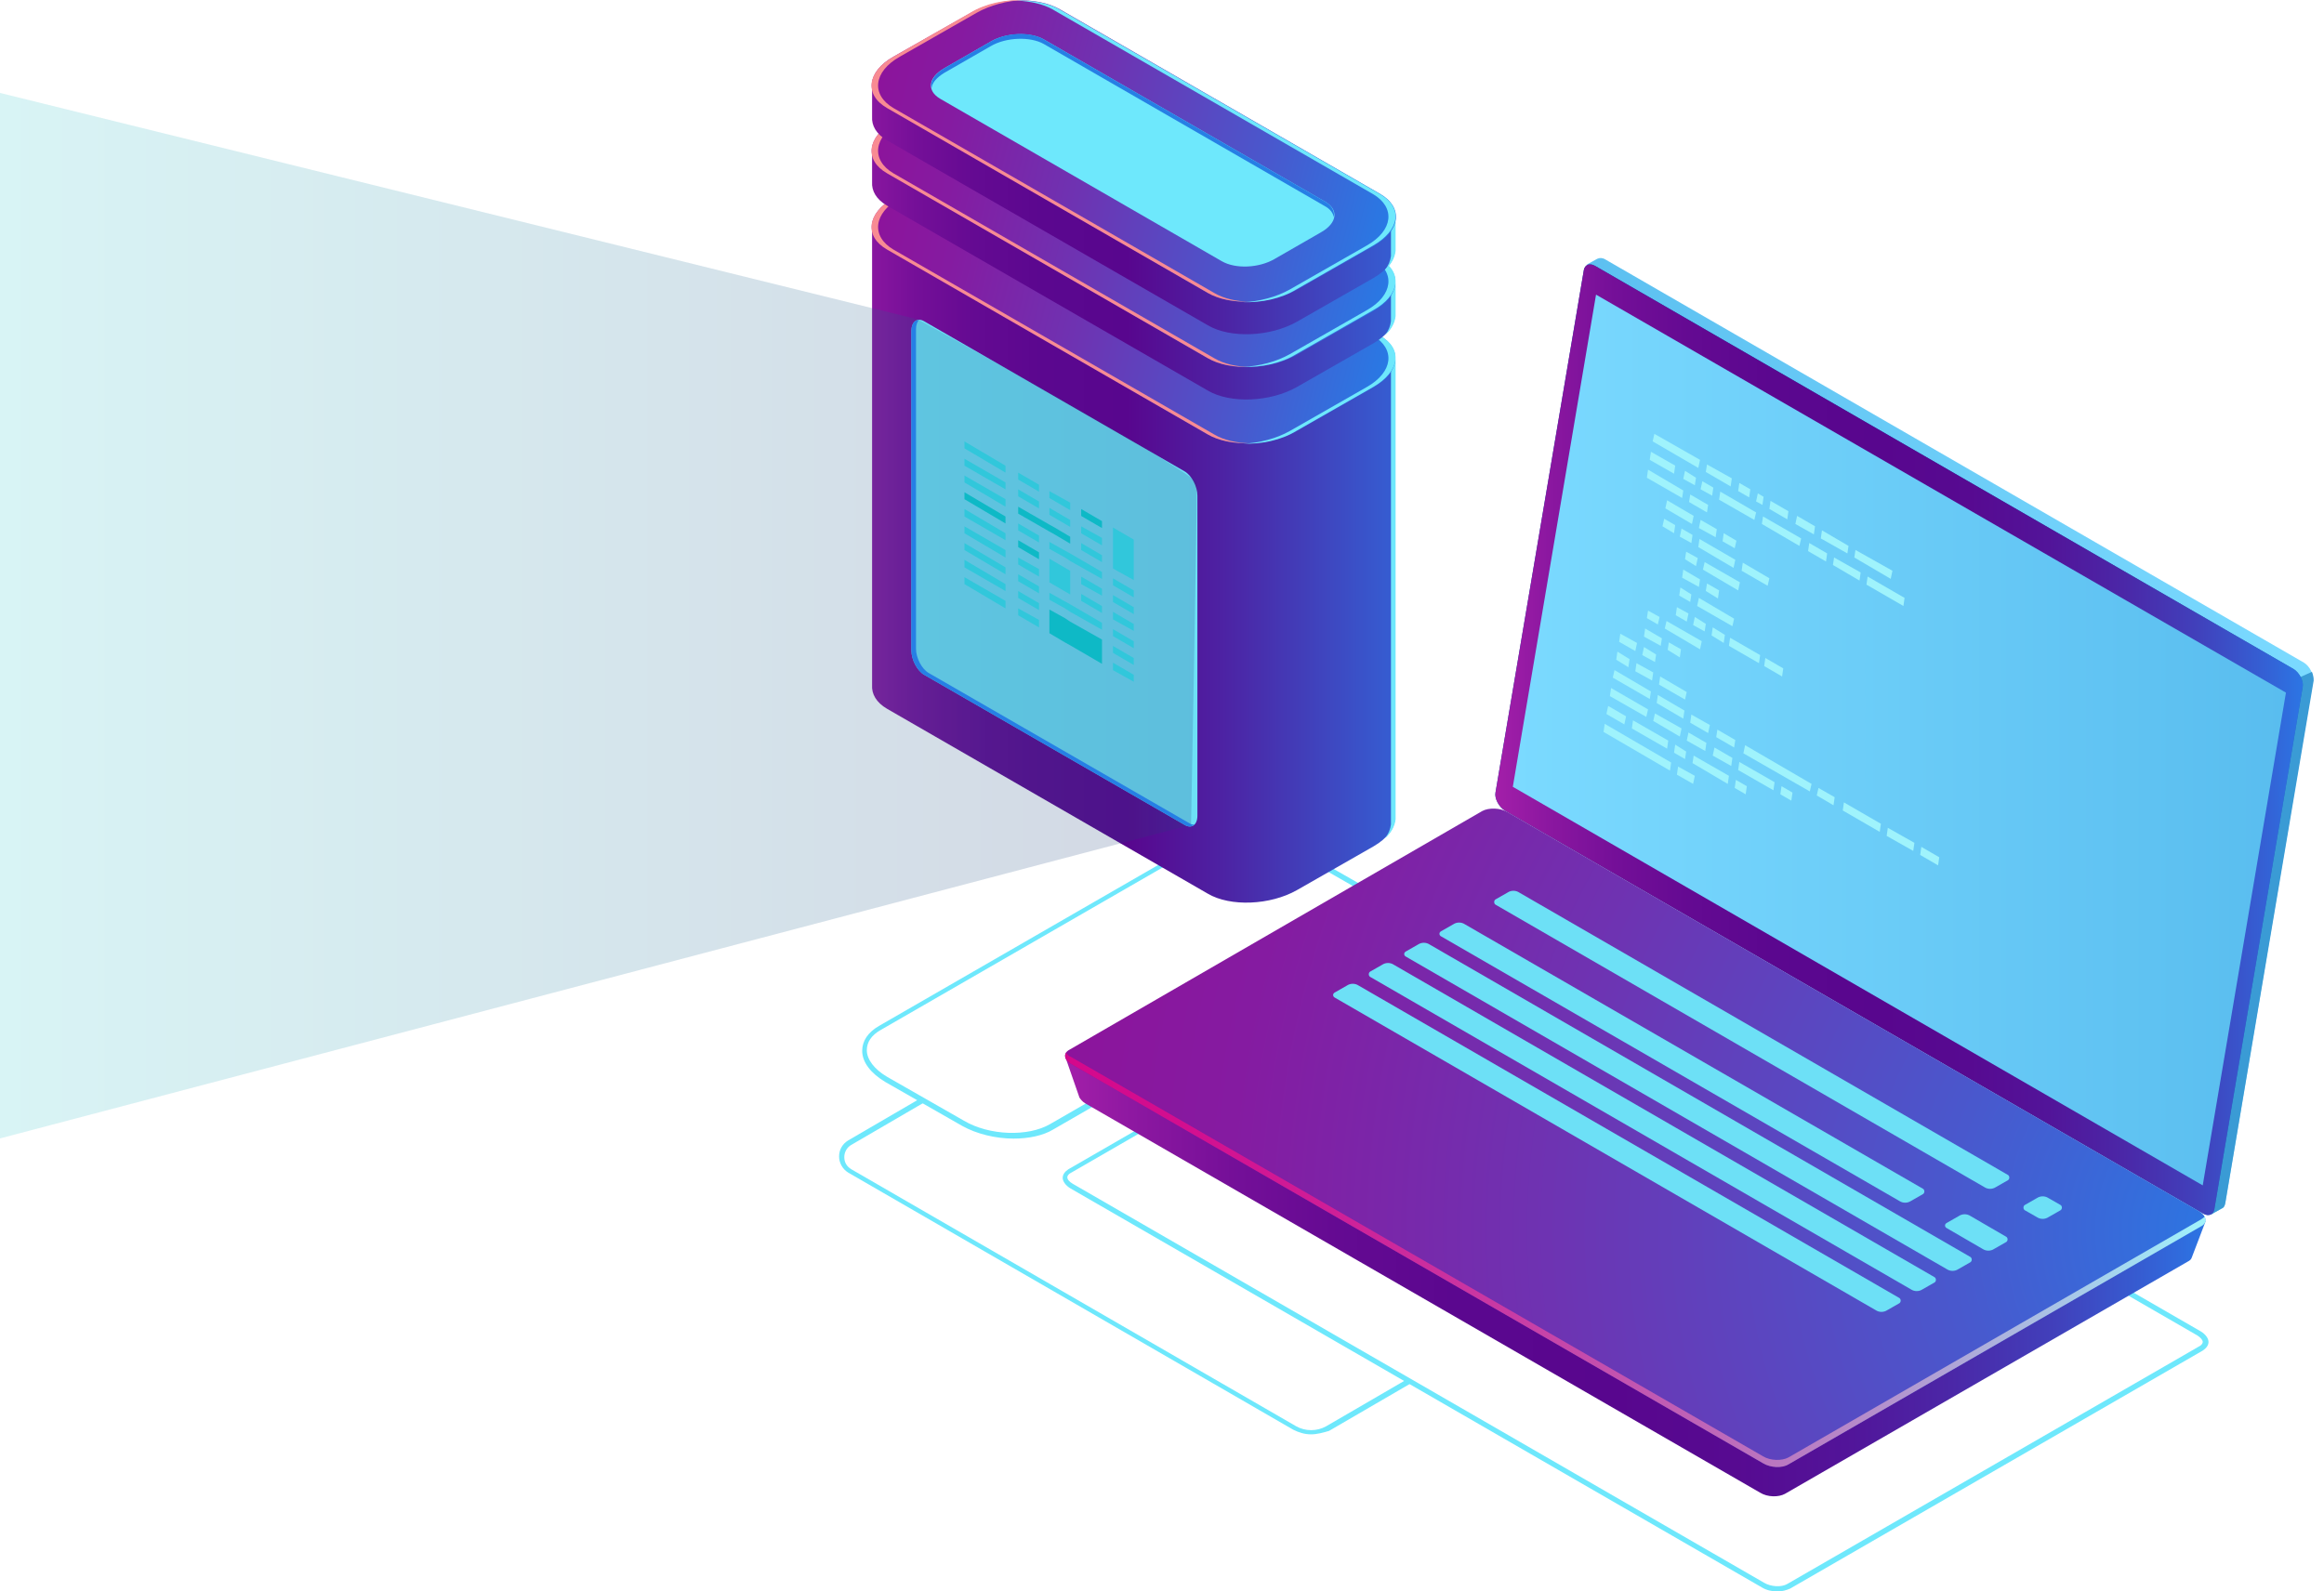 <svg width="200" height="137" viewBox="0 0 200 137" fill="none" xmlns="http://www.w3.org/2000/svg">
<path d="M87.228 98.015C85.686 98.015 84.045 97.617 82.802 96.921L76.188 93.142C74.945 92.396 74.199 91.451 74.199 90.457C74.199 89.611 74.697 88.865 75.641 88.318L103.239 72.406C105.278 71.262 108.809 71.362 111.096 72.704L117.71 76.483C118.953 77.229 119.699 78.174 119.699 79.169C119.699 80.014 119.202 80.76 118.257 81.307L90.659 97.219C89.764 97.766 88.52 98.015 87.228 98.015ZM106.621 72.008C105.427 72.008 104.284 72.257 103.389 72.754L75.791 88.666C74.995 89.114 74.597 89.711 74.597 90.407C74.597 91.202 75.244 92.048 76.338 92.694L82.951 96.473C85.139 97.766 88.471 97.866 90.36 96.772L117.958 80.859C118.754 80.412 119.152 79.815 119.152 79.119C119.152 78.323 118.505 77.478 117.411 76.832L110.798 73.052C109.654 72.356 108.113 72.008 106.621 72.008Z" fill="url(#paint0_linear)"/>
<path d="M120.103 30.934H106.428L91.212 22.132C89.273 20.989 85.842 21.138 83.554 22.431L88.726 19.398H75.051V58.98C75.001 59.725 75.399 60.471 76.344 61.018L103.942 76.931C105.881 78.074 109.312 77.925 111.6 76.632L118.213 72.853C119.407 72.157 120.004 71.312 120.053 70.466V30.934H120.103Z" fill="url(#paint1_linear)"/>
<path d="M119.705 30.934V70.964C119.655 71.362 119.506 71.759 119.208 72.157C119.755 71.66 120.053 71.063 120.103 70.516V30.934H119.705Z" fill="#6EE8FC"/>
<path d="M103.942 37.398L76.344 21.486C74.405 20.342 74.603 18.353 76.891 17.06L83.504 13.281C85.792 11.988 89.173 11.839 91.162 12.983L118.76 28.895C120.7 30.039 120.501 32.028 118.213 33.321L111.6 37.1C109.362 38.393 105.931 38.542 103.942 37.398Z" fill="url(#paint2_linear)"/>
<path d="M104.489 37.398L76.891 21.486C74.952 20.342 75.15 18.353 77.438 17.06L84.052 13.281C85.195 12.635 86.687 12.237 88.079 12.187C86.488 12.137 84.797 12.486 83.504 13.281L76.891 17.06C74.603 18.353 74.355 20.342 76.344 21.486L103.942 37.398C104.887 37.946 106.18 38.194 107.572 38.144C106.428 38.144 105.334 37.896 104.489 37.398Z" fill="#F88B93"/>
<path d="M118.76 28.895L91.162 12.983C90.218 12.436 88.875 12.187 87.532 12.237C88.676 12.287 89.77 12.536 90.566 12.983L118.164 28.895C120.103 30.039 119.904 32.028 117.617 33.321L111.003 37.1C109.859 37.747 108.368 38.145 106.975 38.194C108.567 38.244 110.257 37.896 111.55 37.1L118.164 33.321C120.501 31.979 120.749 29.989 118.76 28.895Z" fill="#6EE8FC"/>
<path d="M104.837 32.824L84.3 20.989C82.858 20.144 83.007 18.652 84.698 17.707L84.549 17.807C86.24 16.812 88.775 16.713 90.267 17.558L110.804 29.393C112.246 30.238 112.097 31.73 110.406 32.675L110.556 32.575C108.865 33.57 106.329 33.669 104.837 32.824Z" fill="url(#paint3_linear)"/>
<path d="M120.103 24.37H106.428L91.212 15.569C89.273 14.425 85.842 14.574 83.554 15.867L88.726 12.834H75.051V15.668C75.001 16.414 75.399 17.16 76.344 17.707L103.942 33.62C105.881 34.763 109.312 34.614 111.6 33.321L118.213 29.542C119.407 28.846 120.004 28 120.053 27.155V24.37H120.103Z" fill="url(#paint4_linear)"/>
<path d="M119.705 24.37V27.652C119.655 28.05 119.506 28.448 119.208 28.846C119.755 28.348 120.053 27.752 120.103 27.204V24.37H119.705Z" fill="#6EE8FC"/>
<path d="M103.942 30.835L76.344 14.922C74.405 13.779 74.603 11.79 76.891 10.497L83.504 6.718C85.792 5.425 89.173 5.276 91.162 6.419L118.76 22.332C120.7 23.475 120.501 25.464 118.213 26.757L111.6 30.536C109.362 31.829 105.931 31.979 103.942 30.835Z" fill="url(#paint5_linear)"/>
<path d="M104.489 30.834L76.891 14.922C74.952 13.778 75.15 11.789 77.438 10.496L84.052 6.717C85.195 6.071 86.687 5.673 88.079 5.623C86.488 5.574 84.797 5.922 83.504 6.717L76.891 10.496C74.603 11.789 74.355 13.778 76.344 14.922L103.942 30.834C104.887 31.381 106.18 31.63 107.572 31.58C106.428 31.58 105.334 31.332 104.489 30.834Z" fill="#F88B93"/>
<path d="M118.76 22.282L91.162 6.369C90.218 5.822 88.875 5.574 87.532 5.623C88.676 5.673 89.77 5.922 90.566 6.369L118.164 22.282C120.103 23.425 119.904 25.414 117.617 26.707L111.003 30.486C109.859 31.133 108.368 31.531 106.975 31.581C108.567 31.63 110.257 31.282 111.55 30.486L118.164 26.707C120.501 25.414 120.749 23.425 118.76 22.282Z" fill="#6EE8FC"/>
<path d="M104.837 26.26L84.3 14.425C82.858 13.58 83.007 12.088 84.698 11.143L84.549 11.243C86.24 10.248 88.775 10.149 90.267 10.994L110.804 22.829C112.246 23.674 112.097 25.166 110.406 26.111L110.556 26.012C108.865 27.006 106.329 27.105 104.837 26.26Z" fill="url(#paint6_linear)"/>
<path d="M105.583 22.58L90.715 13.978C89.671 13.381 89.77 12.287 91.013 11.591L85.444 14.823C86.687 14.127 88.527 14.027 89.571 14.674L104.439 23.227C105.483 23.823 105.384 24.918 104.141 25.614L109.71 22.381C108.517 23.078 106.627 23.177 105.583 22.58Z" fill="#6DE0F6"/>
<path d="M91.013 12.734L85.444 15.967C86.687 15.271 88.527 15.171 89.571 15.818L104.439 24.42C104.688 24.569 104.837 24.718 104.937 24.868C105.285 24.271 105.135 23.674 104.439 23.227L89.571 14.624C88.527 14.027 86.687 14.077 85.444 14.773L91.013 11.541C90.068 12.088 89.77 12.834 90.218 13.48C90.367 13.232 90.615 12.983 91.013 12.734Z" fill="#267FE5"/>
<path d="M91.013 14.127L85.444 17.359C86.687 16.663 88.527 16.564 89.571 17.21L104.439 25.813C104.638 25.912 104.738 26.061 104.887 26.161C105.384 25.564 105.235 24.868 104.439 24.371L89.571 15.768C88.527 15.171 86.687 15.221 85.444 15.917L91.013 12.685C90.019 13.282 89.77 14.077 90.267 14.724C90.416 14.525 90.665 14.326 91.013 14.127Z" fill="#25BFEC"/>
<path d="M120.103 18.751H106.428L91.212 9.95C89.273 8.806 85.842 8.955 83.554 10.248L88.726 7.215H75.051V10.049C75.001 10.795 75.399 11.541 76.344 12.088L103.942 28C105.881 29.144 109.312 28.995 111.6 27.702L118.213 23.923C119.407 23.227 120.004 22.381 120.053 21.536V18.751H120.103Z" fill="url(#paint7_linear)"/>
<path d="M119.705 18.752V22.033C119.655 22.431 119.506 22.829 119.208 23.227C119.755 22.73 120.053 22.133 120.103 21.586V18.752H119.705Z" fill="#6EE8FC"/>
<path d="M103.942 25.216L76.344 9.303C74.405 8.16 74.603 6.17 76.891 4.878L83.554 1.098C85.842 -0.194 89.223 -0.344 91.212 0.8L118.81 16.712C120.749 17.856 120.551 19.845 118.263 21.138L111.65 24.917C109.362 26.21 105.931 26.359 103.942 25.216Z" fill="url(#paint8_linear)"/>
<path d="M105.135 22.481L80.919 8.508C79.725 7.811 79.875 6.668 81.267 5.872L85.245 3.585C86.588 2.789 88.676 2.739 89.82 3.386L114.036 17.359C115.23 18.055 115.081 19.199 113.688 19.994L109.71 22.282C108.368 23.077 106.329 23.177 105.135 22.481Z" fill="#6EE8FC"/>
<path d="M81.267 6.27L85.245 3.983C86.588 3.187 88.676 3.137 89.82 3.784L114.037 17.757C114.484 18.006 114.733 18.354 114.782 18.702C114.882 18.204 114.633 17.707 114.037 17.359L89.82 3.386C88.626 2.69 86.588 2.789 85.245 3.585L81.267 5.872C80.422 6.37 80.024 7.016 80.173 7.563C80.223 7.115 80.621 6.668 81.267 6.27Z" fill="#267FE5"/>
<path d="M104.489 25.216L76.891 9.303C74.952 8.16 75.151 6.171 77.438 4.878L84.052 1.099C85.195 0.452 86.687 0.054 88.079 0.005C86.488 -0.045 84.797 0.303 83.505 1.099L76.891 4.878C74.604 6.171 74.355 8.16 76.344 9.303L103.942 25.216C104.887 25.763 106.18 26.012 107.572 25.962C106.428 25.962 105.334 25.713 104.489 25.216Z" fill="#F88B93"/>
<path d="M118.76 16.712L91.162 0.8C90.218 0.253 88.875 0.004 87.532 0.054C88.676 0.104 89.77 0.352 90.566 0.8L118.164 16.712C120.103 17.856 119.904 19.845 117.617 21.138L111.003 24.917C109.859 25.564 108.368 25.961 106.975 26.011C108.567 26.061 110.257 25.713 111.55 24.917L118.164 21.138C120.501 19.795 120.749 17.856 118.76 16.712Z" fill="#6EE8FC"/>
<path d="M101.953 71.014L79.526 58.085C78.93 57.737 78.433 56.792 78.433 55.996V28.498C78.433 27.702 78.93 27.305 79.526 27.652L101.953 40.581C102.55 40.929 103.047 41.874 103.047 42.67V70.218C103.047 71.014 102.55 71.362 101.953 71.014Z" fill="#6DE0F6"/>
<path opacity="0.2" d="M79 27.5C79 27.5 100 39 103 41.5C103 45 102.5 71 102.5 71L0 98L0 8L79 27.5Z" fill="url(#paint9_linear)"/>
<path d="M102.351 70.864L79.924 57.935C79.328 57.587 78.83 56.643 78.83 55.847V28.348C78.83 28 78.93 27.702 79.079 27.553C78.681 27.553 78.433 27.901 78.433 28.497V55.996C78.433 56.792 78.93 57.737 79.526 58.085L101.953 71.013C102.301 71.212 102.599 71.163 102.798 70.964C102.649 71.013 102.5 70.964 102.351 70.864Z" fill="#267FE5"/>
<path d="M152.966 136.999C152.518 136.999 152.021 136.9 151.623 136.651L92.101 102.291C91.703 102.042 91.454 101.694 91.454 101.396C91.454 101.097 91.653 100.849 91.952 100.65L127.456 80.162C128.103 79.814 129.147 79.814 129.893 80.262L189.415 114.623C189.813 114.871 190.061 115.219 190.061 115.518C190.061 115.816 189.863 116.065 189.564 116.264L154.06 136.751C153.712 136.9 153.364 136.999 152.966 136.999ZM92.3 101.893L151.822 136.254C152.419 136.602 153.314 136.651 153.811 136.353L189.316 115.866C189.415 115.816 189.564 115.667 189.564 115.518C189.564 115.369 189.415 115.17 189.117 114.971L129.594 80.61C128.998 80.262 128.103 80.212 127.605 80.51L92.101 100.998C92.001 101.047 91.852 101.197 91.852 101.346C91.852 101.545 92.051 101.744 92.3 101.893Z" fill="url(#paint10_linear)"/>
<path d="M129.644 67.681L137.153 23.027L136.556 22.778L137.451 22.281C137.65 22.181 137.899 22.181 138.147 22.331L198.266 57.039C198.763 57.338 199.112 58.034 199.062 58.581L191.503 103.583C191.454 103.832 191.354 103.981 191.205 104.031L190.31 104.528L190.161 103.683H190.211L130.44 69.173C129.942 68.924 129.545 68.228 129.644 67.681Z" fill="url(#paint11_linear)"/>
<path d="M197.968 58.282L198.962 57.835C199.062 58.084 199.112 58.332 199.112 58.581L191.503 103.583C191.454 103.832 191.354 103.981 191.205 104.031L190.31 104.528L190.161 103.683H190.211L187.177 101.942L197.968 58.282Z" fill="#3A9BD5"/>
<path d="M129.495 69.769L189.614 104.478C190.061 104.727 190.459 104.578 190.559 104.13L198.167 59.128C198.266 58.631 197.868 57.885 197.371 57.587L137.252 22.878C136.805 22.629 136.407 22.778 136.307 23.226L128.699 68.228C128.6 68.725 128.998 69.471 129.495 69.769Z" fill="url(#paint12_linear)"/>
<path d="M129.495 69.769L189.614 104.478C190.061 104.727 190.459 104.578 190.559 104.13L198.167 59.128C198.266 58.631 197.868 57.885 197.371 57.587L137.252 22.878C136.805 22.629 136.407 22.778 136.307 23.226L128.699 68.228C128.6 68.725 128.998 69.471 129.495 69.769Z" fill="url(#paint13_linear)"/>
<path d="M137.352 25.364L196.725 59.625L189.564 102.042L130.191 67.731L137.352 25.364Z" fill="url(#paint14_linear)"/>
<path d="M91.703 91.053L94.985 92.743L127.904 73.748C128.451 73.45 129.395 73.45 130.042 73.847L186.779 106.617C187.326 106.319 189.813 105.125 189.813 105.125L188.619 108.258C188.57 108.407 188.47 108.506 188.271 108.606L153.612 128.596C153.065 128.894 152.12 128.894 151.474 128.496L93.394 94.981C93.145 94.832 92.996 94.633 92.896 94.484L91.703 91.053Z" fill="url(#paint15_linear)"/>
<path d="M92.2 91.599L151.723 125.96C152.369 126.358 153.363 126.358 153.91 126.06L189.415 105.572C189.962 105.224 189.912 104.677 189.266 104.279L129.744 69.919C129.097 69.521 128.103 69.521 127.556 69.819L92.051 90.356C91.454 90.654 91.554 91.251 92.2 91.599Z" fill="url(#paint16_radial)"/>
<path d="M92.2 91.002L151.722 125.363C152.369 125.761 153.363 125.761 153.91 125.463L189.415 104.975C189.564 104.876 189.664 104.826 189.713 104.727C189.912 105.025 189.813 105.373 189.415 105.572L153.91 126.059C153.363 126.407 152.369 126.358 151.722 125.96L92.2 91.599C91.703 91.301 91.554 90.903 91.753 90.605C91.802 90.754 91.951 90.903 92.2 91.002Z" fill="url(#paint17_linear)"/>
<path d="M142.225 37.995L146.153 40.282L146.302 39.586L142.374 37.348L142.225 37.995Z" fill="#9FF3FC"/>
<path d="M146.8 40.63L148.938 41.873L149.037 41.177L146.899 39.984L146.8 40.63Z" fill="#9FF3FC"/>
<path d="M152.27 43.812L153.811 44.708L153.91 44.011L152.369 43.116L152.27 43.812Z" fill="#9FF3FC"/>
<path d="M151.126 43.166L151.673 43.464L151.772 42.768L151.275 42.47L151.126 43.166Z" fill="#9FF3FC"/>
<path d="M149.584 42.271L150.529 42.818L150.629 42.122L149.684 41.575L149.584 42.271Z" fill="#9FF3FC"/>
<path d="M145.358 43.216L146.899 44.111L146.999 43.464L145.457 42.569L145.358 43.216Z" fill="#9FF3FC"/>
<path d="M141.728 41.127L144.761 42.868L144.86 42.221L141.827 40.431L141.728 41.127Z" fill="#9FF3FC"/>
<path d="M146.054 52.166L149.087 53.907L149.236 53.26L146.203 51.47L146.054 52.166Z" fill="#9FF3FC"/>
<path d="M144.512 51.271L145.457 51.818L145.556 51.172L144.612 50.575L144.512 51.271Z" fill="#9FF3FC"/>
<path d="M146.551 49.034L149.584 50.824L149.734 50.128L146.7 48.387L146.551 49.034Z" fill="#9FF3FC"/>
<path d="M145.01 48.139L145.954 48.735L146.104 48.039L145.109 47.492L145.01 48.139Z" fill="#9FF3FC"/>
<path d="M143.816 65.642L138.098 62.31L137.998 63.007L143.717 66.338L143.816 65.642Z" fill="#9FF3FC"/>
<path d="M145.855 66.786L144.413 65.99L144.313 66.686L145.706 67.482L145.855 66.786Z" fill="#9FF3FC"/>
<path d="M155.9 67.482L150.181 64.15L150.032 64.847L155.75 68.129L155.9 67.482Z" fill="#9FF3FC"/>
<path d="M157.889 68.626L156.496 67.83L156.347 68.477L157.789 69.322L157.889 68.626Z" fill="#9FF3FC"/>
<path d="M139.937 61.664L138.396 60.769L138.247 61.465L139.788 62.36L139.937 61.664Z" fill="#9FF3FC"/>
<path d="M149.336 63.703L147.794 62.808L147.695 63.455L149.236 64.35L149.336 63.703Z" fill="#9FF3FC"/>
<path d="M143.567 63.753L140.534 62.012L140.435 62.708L143.468 64.449L143.567 63.753Z" fill="#9FF3FC"/>
<path d="M145.109 64.697L144.164 64.101L144.065 64.797L145.009 65.344L145.109 64.697Z" fill="#9FF3FC"/>
<path d="M148.789 66.786L145.755 65.046L145.656 65.692L148.689 67.483L148.789 66.786Z" fill="#9FF3FC"/>
<path d="M150.33 67.681L149.385 67.134L149.286 67.83L150.231 68.377L150.33 67.681Z" fill="#9FF3FC"/>
<path d="M149.087 65.244L147.546 64.349L147.396 65.045L148.988 65.94L149.087 65.244Z" fill="#9FF3FC"/>
<path d="M152.717 67.333L149.684 65.592L149.584 66.288L152.618 68.029L152.717 67.333Z" fill="#9FF3FC"/>
<path d="M154.259 68.228L153.314 67.681L153.214 68.377L154.159 68.924L154.259 68.228Z" fill="#9FF3FC"/>
<path d="M141.827 61.067L138.645 59.227L138.545 59.924L141.678 61.714L141.827 61.067Z" fill="#9FF3FC"/>
<path d="M144.711 62.708L142.424 61.416L142.275 62.062L144.562 63.405L144.711 62.708Z" fill="#9FF3FC"/>
<path d="M146.849 63.952L145.308 63.057L145.159 63.753L146.75 64.648L146.849 63.952Z" fill="#9FF3FC"/>
<path d="M161.867 70.914L158.684 69.074L158.585 69.77L161.767 71.61L161.867 70.914Z" fill="#9FF3FC"/>
<path d="M164.751 72.555L162.463 71.262L162.364 71.958L164.651 73.251L164.751 72.555Z" fill="#9FF3FC"/>
<path d="M166.889 73.797L165.347 72.902L165.248 73.599L166.79 74.494L166.889 73.797Z" fill="#9FF3FC"/>
<path d="M160.624 50.327L163.806 52.166L163.905 51.47L160.723 49.63L160.624 50.327Z" fill="#9FF3FC"/>
<path d="M157.74 48.636L160.027 49.979L160.126 49.283L157.839 47.99L157.74 48.636Z" fill="#9FF3FC"/>
<path d="M155.601 47.442L157.143 48.337L157.242 47.641L155.701 46.746L155.601 47.442Z" fill="#9FF3FC"/>
<path d="M159.579 47.99L162.712 49.83L162.861 49.133L159.679 47.343L159.579 47.99Z" fill="#9FF3FC"/>
<path d="M156.695 46.349L158.983 47.642L159.082 46.995L156.795 45.653L156.695 46.349Z" fill="#9FF3FC"/>
<path d="M154.507 45.106L156.098 46.001L156.198 45.305L154.656 44.41L154.507 45.106Z" fill="#9FF3FC"/>
<path d="M146.8 50.874L147.844 51.52L147.943 50.824L146.899 50.227L146.8 50.874Z" fill="#9FF3FC"/>
<path d="M144.761 49.73L146.203 50.526L146.302 49.879L144.86 49.034L144.761 49.73Z" fill="#9FF3FC"/>
<path d="M142.076 59.526L138.943 57.686L138.794 58.333L141.976 60.172L142.076 59.526Z" fill="#9FF3FC"/>
<path d="M144.96 61.167L142.672 59.825L142.573 60.521L144.86 61.864L144.96 61.167Z" fill="#9FF3FC"/>
<path d="M147.148 62.41L145.556 61.515L145.457 62.211L146.999 63.106L147.148 62.41Z" fill="#9FF3FC"/>
<path d="M140.236 56.742L139.192 56.095L139.092 56.791L140.136 57.438L140.236 56.742Z" fill="#9FF3FC"/>
<path d="M142.275 57.885L140.832 57.089L140.733 57.785L142.175 58.581L142.275 57.885Z" fill="#9FF3FC"/>
<path d="M145.159 59.576L142.871 58.233L142.772 58.93L145.01 60.222L145.159 59.576Z" fill="#9FF3FC"/>
<path d="M148.242 46.597L149.286 47.194L149.435 46.547L148.341 45.901L148.242 46.597Z" fill="#9FF3FC"/>
<path d="M146.203 45.453L147.645 46.249L147.744 45.553L146.352 44.757L146.203 45.453Z" fill="#9FF3FC"/>
<path d="M143.319 43.763L145.606 45.106L145.755 44.41L143.468 43.067L143.319 43.763Z" fill="#9FF3FC"/>
<path d="M149.883 49.133L152.12 50.426L152.27 49.78L149.982 48.437L149.883 49.133Z" fill="#9FF3FC"/>
<path d="M146.153 47.095L149.187 48.885L149.336 48.189L146.253 46.398L146.153 47.095Z" fill="#9FF3FC"/>
<path d="M144.562 46.199L145.557 46.746L145.656 46.05L144.711 45.503L144.562 46.199Z" fill="#9FF3FC"/>
<path d="M143.07 45.304L144.065 45.901L144.164 45.205L143.219 44.658L143.07 45.304Z" fill="#9FF3FC"/>
<path d="M143.269 54.105L146.302 55.896L146.452 55.199L143.418 53.459L143.269 54.105Z" fill="#9FF3FC"/>
<path d="M141.728 53.21L142.672 53.757L142.822 53.111L141.827 52.564L141.728 53.21Z" fill="#9FF3FC"/>
<path d="M143.518 55.945L144.562 56.592L144.662 55.895L143.617 55.299L143.518 55.945Z" fill="#9FF3FC"/>
<path d="M147.297 54.703L148.341 55.349L148.441 54.653L147.396 54.006L147.297 54.703Z" fill="#9FF3FC"/>
<path d="M148.789 55.597L151.375 57.089L151.474 56.393L148.888 54.901L148.789 55.597Z" fill="#9FF3FC"/>
<path d="M151.822 57.338L153.364 58.233L153.463 57.537L151.922 56.642L151.822 57.338Z" fill="#9FF3FC"/>
<path d="M141.479 54.802L142.921 55.597L143.021 54.951L141.579 54.105L141.479 54.802Z" fill="#9FF3FC"/>
<path d="M141.33 56.393L142.424 56.99L142.523 56.343L141.479 55.697L141.33 56.393Z" fill="#9FF3FC"/>
<path d="M139.341 55.249L140.733 56.045L140.882 55.349L139.44 54.553L139.341 55.249Z" fill="#9FF3FC"/>
<path d="M145.706 53.807L146.7 54.355L146.8 53.708L145.855 53.111L145.706 53.807Z" fill="#9FF3FC"/>
<path d="M144.214 52.962L145.159 53.509L145.308 52.813L144.313 52.266L144.214 52.962Z" fill="#9FF3FC"/>
<path d="M151.623 45.105L154.855 46.995L155.004 46.349L151.723 44.459L151.623 45.105Z" fill="#9FF3FC"/>
<path d="M147.943 43.017L150.977 44.757L151.126 44.111L148.043 42.321L147.943 43.017Z" fill="#9FF3FC"/>
<path d="M146.352 42.122L147.347 42.669L147.446 41.973L146.501 41.426L146.352 42.122Z" fill="#9FF3FC"/>
<path d="M144.86 41.226L145.855 41.773L145.954 41.127L145.01 40.53L144.86 41.226Z" fill="#9FF3FC"/>
<path d="M144.065 40.779L141.976 39.586L142.076 38.89L144.164 40.083L144.065 40.779Z" fill="#9FF3FC"/>
<path d="M128.699 77.875L170.768 102.191C171.066 102.39 171.464 102.39 171.762 102.191L172.806 101.594C172.956 101.495 172.956 101.246 172.806 101.147L130.738 76.831C130.44 76.632 130.042 76.632 129.744 76.831L128.699 77.427C128.55 77.527 128.55 77.776 128.699 77.875Z" fill="#6DE0F6"/>
<path d="M124.025 80.61L163.458 103.385C163.756 103.583 164.154 103.583 164.452 103.385L165.497 102.788C165.646 102.688 165.646 102.44 165.497 102.34L126.064 79.566C125.765 79.367 125.368 79.367 125.069 79.566L124.025 80.162C123.826 80.262 123.826 80.51 124.025 80.61Z" fill="#6DE0F6"/>
<path d="M120.992 82.351L167.535 109.253C167.834 109.451 168.232 109.451 168.53 109.253L169.574 108.656C169.723 108.556 169.723 108.308 169.574 108.208L123.03 81.306C122.732 81.108 122.334 81.108 122.036 81.306L120.992 81.903C120.793 82.003 120.793 82.251 120.992 82.351Z" fill="#6DE0F6"/>
<path d="M117.909 84.091L164.452 110.993C164.751 111.192 165.149 111.192 165.447 110.993L166.491 110.396C166.64 110.297 166.64 110.048 166.491 109.949L119.947 83.047C119.649 82.848 119.251 82.848 118.953 83.047L117.909 83.643C117.759 83.743 117.759 83.991 117.909 84.091Z" fill="#6DE0F6"/>
<path d="M114.875 85.881L161.419 112.783C161.717 112.982 162.115 112.982 162.414 112.783L163.458 112.187C163.607 112.087 163.607 111.839 163.458 111.739L116.914 84.837C116.616 84.638 116.218 84.638 115.92 84.837L114.875 85.434C114.676 85.533 114.676 85.782 114.875 85.881Z" fill="#6DE0F6"/>
<path d="M174.248 104.18L175.293 104.777C175.591 104.976 175.989 104.976 176.287 104.777L177.332 104.18C177.481 104.081 177.481 103.832 177.332 103.733L176.287 103.136C175.989 102.937 175.591 102.937 175.293 103.136L174.248 103.733C174.099 103.832 174.099 104.081 174.248 104.18Z" fill="#6DE0F6"/>
<path d="M167.535 105.722L170.618 107.512C170.917 107.711 171.315 107.711 171.613 107.512L172.657 106.915C172.806 106.816 172.806 106.567 172.657 106.468L169.574 104.677C169.276 104.479 168.878 104.479 168.58 104.677L167.535 105.274C167.337 105.374 167.337 105.622 167.535 105.722Z" fill="#6DE0F6"/>
<path d="M86.531 40.685L83 38.597V38L86.531 40.089V40.685Z" fill="#31C7DB"/>
<path d="M89.415 42.326L87.624 41.282V40.685L89.415 41.729V42.326Z" fill="#31C7DB"/>
<path d="M92.1 43.917L90.31 42.873V42.276L92.1 43.271V43.917Z" fill="#31C7DB"/>
<path d="M94.835 45.459L93.045 44.415V43.818L94.835 44.862V45.459Z" fill="#0EB9C6"/>
<path d="M86.531 42.127L83 40.088V39.492L86.531 41.531V42.127Z" fill="#31C7DB"/>
<path d="M89.415 43.768L87.624 42.724V42.127L89.415 43.171V43.768Z" fill="#31C7DB"/>
<path d="M92.1 45.359L90.31 44.315V43.718L92.1 44.763V45.359Z" fill="#31C7DB"/>
<path d="M94.835 46.951L93.045 45.907V45.31L94.835 46.305V46.951Z" fill="#31C7DB"/>
<path d="M86.531 43.619L83 41.53V40.934L86.531 42.972V43.619Z" fill="#31C7DB"/>
<path d="M90.757 45.409L90.31 45.161L87.624 43.619V44.216L90.31 45.757L90.757 46.006L92.1 46.802V46.205L90.757 45.409Z" fill="#0EB9C6"/>
<path d="M94.835 48.393L93.045 47.349V46.752L94.835 47.796V48.393Z" fill="#31C7DB"/>
<path d="M95.78 45.409V46.851V47.448V48.293V48.492V48.94L97.57 49.934V49.536V49.337V48.492V47.895V46.453L95.78 45.409Z" fill="#31C7DB"/>
<path d="M86.531 45.061L83 42.973V42.376L86.531 44.465V45.061Z" fill="#0EB9C6"/>
<path d="M89.415 46.702L87.624 45.658V45.061L89.415 46.105V46.702Z" fill="#31C7DB"/>
<path d="M92.1 47.647L91.652 47.398L90.31 46.652V47.249L91.652 47.995L92.1 48.293L94.835 49.835V49.238L92.1 47.647Z" fill="#31C7DB"/>
<path d="M97.57 51.426L95.78 50.382V49.785L97.57 50.829V51.426Z" fill="#31C7DB"/>
<path d="M86.531 49.437L83 47.349V46.752L86.531 48.84V49.437Z" fill="#31C7DB"/>
<path d="M89.415 51.078L87.624 50.034V49.437L89.415 50.481V51.078Z" fill="#31C7DB"/>
<path d="M92.1 52.023L91.652 51.774L90.31 51.028V51.625L91.652 52.371L92.1 52.669L94.835 54.211V53.614L92.1 52.023Z" fill="#31C7DB"/>
<path d="M97.57 55.802L95.78 54.758V54.161L97.57 55.205V55.802Z" fill="#31C7DB"/>
<path d="M86.531 50.879L83 48.84V48.194L86.531 50.282V50.879Z" fill="#31C7DB"/>
<path d="M89.415 52.52L87.624 51.476V50.879L89.415 51.923V52.52Z" fill="#31C7DB"/>
<path d="M97.57 57.244L95.78 56.2V55.603L97.57 56.647V57.244Z" fill="#31C7DB"/>
<path d="M86.531 52.371L83 50.282V49.685L86.531 51.724V52.371Z" fill="#31C7DB"/>
<path d="M89.415 54.012L87.624 52.967V52.371L89.415 53.365V54.012Z" fill="#31C7DB"/>
<path d="M92.1 53.514L91.652 53.216L90.31 52.47V52.868V53.067V54.509L91.652 55.305L92.1 55.553L94.835 57.145V55.653V55.504V55.056L92.1 53.514Z" fill="#0EB9C6"/>
<path d="M97.57 58.686L95.78 57.691V57.045L97.57 58.089V58.686Z" fill="#31C7DB"/>
<path d="M86.531 46.503L83 44.464V43.818L86.531 45.906V46.503Z" fill="#31C7DB"/>
<path d="M89.415 48.144L87.624 47.1V46.503L89.415 47.548V48.144Z" fill="#0EB9C6"/>
<path d="M94.835 51.277L93.045 50.282V49.636L94.835 50.68V51.277Z" fill="#31C7DB"/>
<path d="M97.57 52.868L95.78 51.824V51.227L97.57 52.271V52.868Z" fill="#31C7DB"/>
<path d="M86.531 47.995L83 45.907V45.31L86.531 47.349V47.995Z" fill="#31C7DB"/>
<path d="M89.415 49.636L87.624 48.592V47.995L89.415 48.99V49.636Z" fill="#31C7DB"/>
<path d="M90.31 48.094V48.393V48.691V50.133L92.1 51.177V49.735V49.437V49.139L90.31 48.094Z" fill="#31C7DB"/>
<path d="M94.835 52.768L93.045 51.724V51.127L94.835 52.172V52.768Z" fill="#31C7DB"/>
<path d="M97.57 54.31L95.78 53.316V52.669L97.57 53.714V54.31Z" fill="#31C7DB"/>
<path d="M112.837 123.474C112.29 123.474 111.792 123.325 111.295 123.076L73.006 100.948C72.509 100.65 72.21 100.103 72.21 99.556C72.21 98.959 72.509 98.462 73.006 98.164L79.321 94.484L79.57 94.882L73.255 98.561C72.906 98.76 72.658 99.158 72.658 99.606C72.658 100.053 72.857 100.401 73.255 100.65L111.544 122.778C112.339 123.226 113.334 123.226 114.13 122.778L121.141 118.701L121.39 119.098L114.378 123.176C113.881 123.325 113.334 123.474 112.837 123.474Z" fill="url(#paint18_linear)"/>
<defs>
<linearGradient id="paint0_linear" x1="74.176" y1="84.791" x2="119.691" y2="84.791" gradientUnits="userSpaceOnUse">
<stop stop-color="#6EE8FC"/>
<stop offset="1" stop-color="#6EE8FC"/>
</linearGradient>
<linearGradient id="paint1_linear" x1="70.777" y1="48.599" x2="125.676" y2="48.599" gradientUnits="userSpaceOnUse">
<stop stop-color="#A31FA9"/>
<stop offset="0.067" stop-color="#8B17A0"/>
<stop offset="0.149" stop-color="#740F98"/>
<stop offset="0.239" stop-color="#640A92"/>
<stop offset="0.341" stop-color="#5B078F"/>
<stop offset="0.478" stop-color="#58068E"/>
<stop offset="0.626" stop-color="#4D22A3"/>
<stop offset="0.944" stop-color="#3168DA"/>
<stop offset="1" stop-color="#2C75E4"/>
</linearGradient>
<linearGradient id="paint2_linear" x1="73.217" y1="25.177" x2="118.162" y2="36.299" gradientUnits="userSpaceOnUse">
<stop stop-color="#8D139B"/>
<stop offset="0.165" stop-color="#851BA1"/>
<stop offset="0.428" stop-color="#6E33B2"/>
<stop offset="0.755" stop-color="#4958CD"/>
<stop offset="1" stop-color="#2979E4"/>
</linearGradient>
<linearGradient id="paint3_linear" x1="81.647" y1="25.178" x2="111.032" y2="32.449" gradientUnits="userSpaceOnUse">
<stop stop-color="#630692"/>
<stop offset="0.226" stop-color="#5B0E94"/>
<stop offset="0.587" stop-color="#432399"/>
<stop offset="1" stop-color="#2142A1"/>
</linearGradient>
<linearGradient id="paint4_linear" x1="70.777" y1="23.643" x2="125.676" y2="23.643" gradientUnits="userSpaceOnUse">
<stop stop-color="#A31FA9"/>
<stop offset="0.067" stop-color="#8B17A0"/>
<stop offset="0.149" stop-color="#740F98"/>
<stop offset="0.239" stop-color="#640A92"/>
<stop offset="0.341" stop-color="#5B078F"/>
<stop offset="0.478" stop-color="#58068E"/>
<stop offset="0.626" stop-color="#4D22A3"/>
<stop offset="0.944" stop-color="#3168DA"/>
<stop offset="1" stop-color="#2C75E4"/>
</linearGradient>
<linearGradient id="paint5_linear" x1="73.217" y1="18.605" x2="118.162" y2="29.726" gradientUnits="userSpaceOnUse">
<stop stop-color="#8D139B"/>
<stop offset="0.165" stop-color="#851BA1"/>
<stop offset="0.428" stop-color="#6E33B2"/>
<stop offset="0.755" stop-color="#4958CD"/>
<stop offset="1" stop-color="#2979E4"/>
</linearGradient>
<linearGradient id="paint6_linear" x1="81.647" y1="18.605" x2="111.032" y2="25.876" gradientUnits="userSpaceOnUse">
<stop stop-color="#630692"/>
<stop offset="0.226" stop-color="#5B0E94"/>
<stop offset="0.587" stop-color="#432399"/>
<stop offset="1" stop-color="#2142A1"/>
</linearGradient>
<linearGradient id="paint7_linear" x1="70.777" y1="18.044" x2="125.676" y2="18.044" gradientUnits="userSpaceOnUse">
<stop stop-color="#A31FA9"/>
<stop offset="0.067" stop-color="#8B17A0"/>
<stop offset="0.149" stop-color="#740F98"/>
<stop offset="0.239" stop-color="#640A92"/>
<stop offset="0.341" stop-color="#5B078F"/>
<stop offset="0.478" stop-color="#58068E"/>
<stop offset="0.626" stop-color="#4D22A3"/>
<stop offset="0.944" stop-color="#3168DA"/>
<stop offset="1" stop-color="#2C75E4"/>
</linearGradient>
<linearGradient id="paint8_linear" x1="73.217" y1="13.005" x2="118.162" y2="24.126" gradientUnits="userSpaceOnUse">
<stop stop-color="#8D139B"/>
<stop offset="0.165" stop-color="#851BA1"/>
<stop offset="0.428" stop-color="#6E33B2"/>
<stop offset="0.755" stop-color="#4958CD"/>
<stop offset="1" stop-color="#2979E4"/>
</linearGradient>
<linearGradient id="paint9_linear" x1="-22.98" y1="63.619" x2="133.35" y2="63.619" gradientUnits="userSpaceOnUse">
<stop stop-color="#42E8E0"/>
<stop offset="0.795" stop-color="#213B77"/>
<stop offset="1" stop-color="#180D5B"/>
</linearGradient>
<linearGradient id="paint10_linear" x1="91.425" y1="108.442" x2="190.038" y2="108.442" gradientUnits="userSpaceOnUse">
<stop stop-color="#6EE8FC"/>
<stop offset="1" stop-color="#6EE8FC"/>
</linearGradient>
<linearGradient id="paint11_linear" x1="199.098" y1="63.374" x2="129.632" y2="63.374" gradientUnits="userSpaceOnUse">
<stop stop-color="#7BDAFF"/>
<stop offset="1" stop-color="#59BDEF"/>
</linearGradient>
<linearGradient id="paint12_linear" x1="198.155" y1="63.677" x2="128.689" y2="63.677" gradientUnits="userSpaceOnUse">
<stop stop-color="#2573BA"/>
<stop offset="1" stop-color="#0063AD"/>
</linearGradient>
<linearGradient id="paint13_linear" x1="198.155" y1="63.677" x2="128.689" y2="63.677" gradientUnits="userSpaceOnUse">
<stop stop-color="#2C75E4"/>
<stop offset="0.045" stop-color="#3461D5"/>
<stop offset="0.132" stop-color="#4140BB"/>
<stop offset="0.223" stop-color="#4B27A7"/>
<stop offset="0.315" stop-color="#521499"/>
<stop offset="0.413" stop-color="#570A91"/>
<stop offset="0.521" stop-color="#58068E"/>
<stop offset="0.659" stop-color="#5B078F"/>
<stop offset="0.761" stop-color="#640A92"/>
<stop offset="0.851" stop-color="#740F98"/>
<stop offset="0.933" stop-color="#8B17A0"/>
<stop offset="1" stop-color="#A31FA9"/>
</linearGradient>
<linearGradient id="paint14_linear" x1="196.728" y1="63.686" x2="130.184" y2="63.686" gradientUnits="userSpaceOnUse">
<stop stop-color="#59BDEF"/>
<stop offset="1" stop-color="#7BDAFF"/>
</linearGradient>
<linearGradient id="paint15_linear" x1="189.791" y1="101.216" x2="91.682" y2="101.216" gradientUnits="userSpaceOnUse">
<stop stop-color="#2C75E4"/>
<stop offset="0.045" stop-color="#3461D5"/>
<stop offset="0.132" stop-color="#4140BB"/>
<stop offset="0.223" stop-color="#4B27A7"/>
<stop offset="0.315" stop-color="#521499"/>
<stop offset="0.413" stop-color="#570A91"/>
<stop offset="0.521" stop-color="#58068E"/>
<stop offset="0.659" stop-color="#5B078F"/>
<stop offset="0.761" stop-color="#640A92"/>
<stop offset="0.851" stop-color="#740F98"/>
<stop offset="0.933" stop-color="#8B17A0"/>
<stop offset="1" stop-color="#A31FA9"/>
</linearGradient>
<radialGradient id="paint16_radial" cx="0" cy="0" r="1" gradientUnits="userSpaceOnUse" gradientTransform="translate(192.797 105.889) rotate(180) scale(104.162)">
<stop stop-color="#2979E4"/>
<stop offset="0.245" stop-color="#4958CD"/>
<stop offset="0.572" stop-color="#6E33B2"/>
<stop offset="0.835" stop-color="#851BA1"/>
<stop offset="1" stop-color="#8D139B"/>
</radialGradient>
<linearGradient id="paint17_linear" x1="91.652" y1="108.441" x2="189.811" y2="108.441" gradientUnits="userSpaceOnUse">
<stop stop-color="#D4088C"/>
<stop offset="0.1" stop-color="#D30E8F"/>
<stop offset="0.231" stop-color="#CF1E97"/>
<stop offset="0.379" stop-color="#C939A3"/>
<stop offset="0.539" stop-color="#C05FB5"/>
<stop offset="0.71" stop-color="#B58FCC"/>
<stop offset="0.886" stop-color="#A8C9E8"/>
<stop offset="1" stop-color="#9FF3FC"/>
</linearGradient>
<linearGradient id="paint18_linear" x1="72.181" y1="108.96" x2="121.37" y2="108.96" gradientUnits="userSpaceOnUse">
<stop stop-color="#6EE8FC"/>
<stop offset="1" stop-color="#6EE8FC"/>
</linearGradient>
</defs>
</svg>
